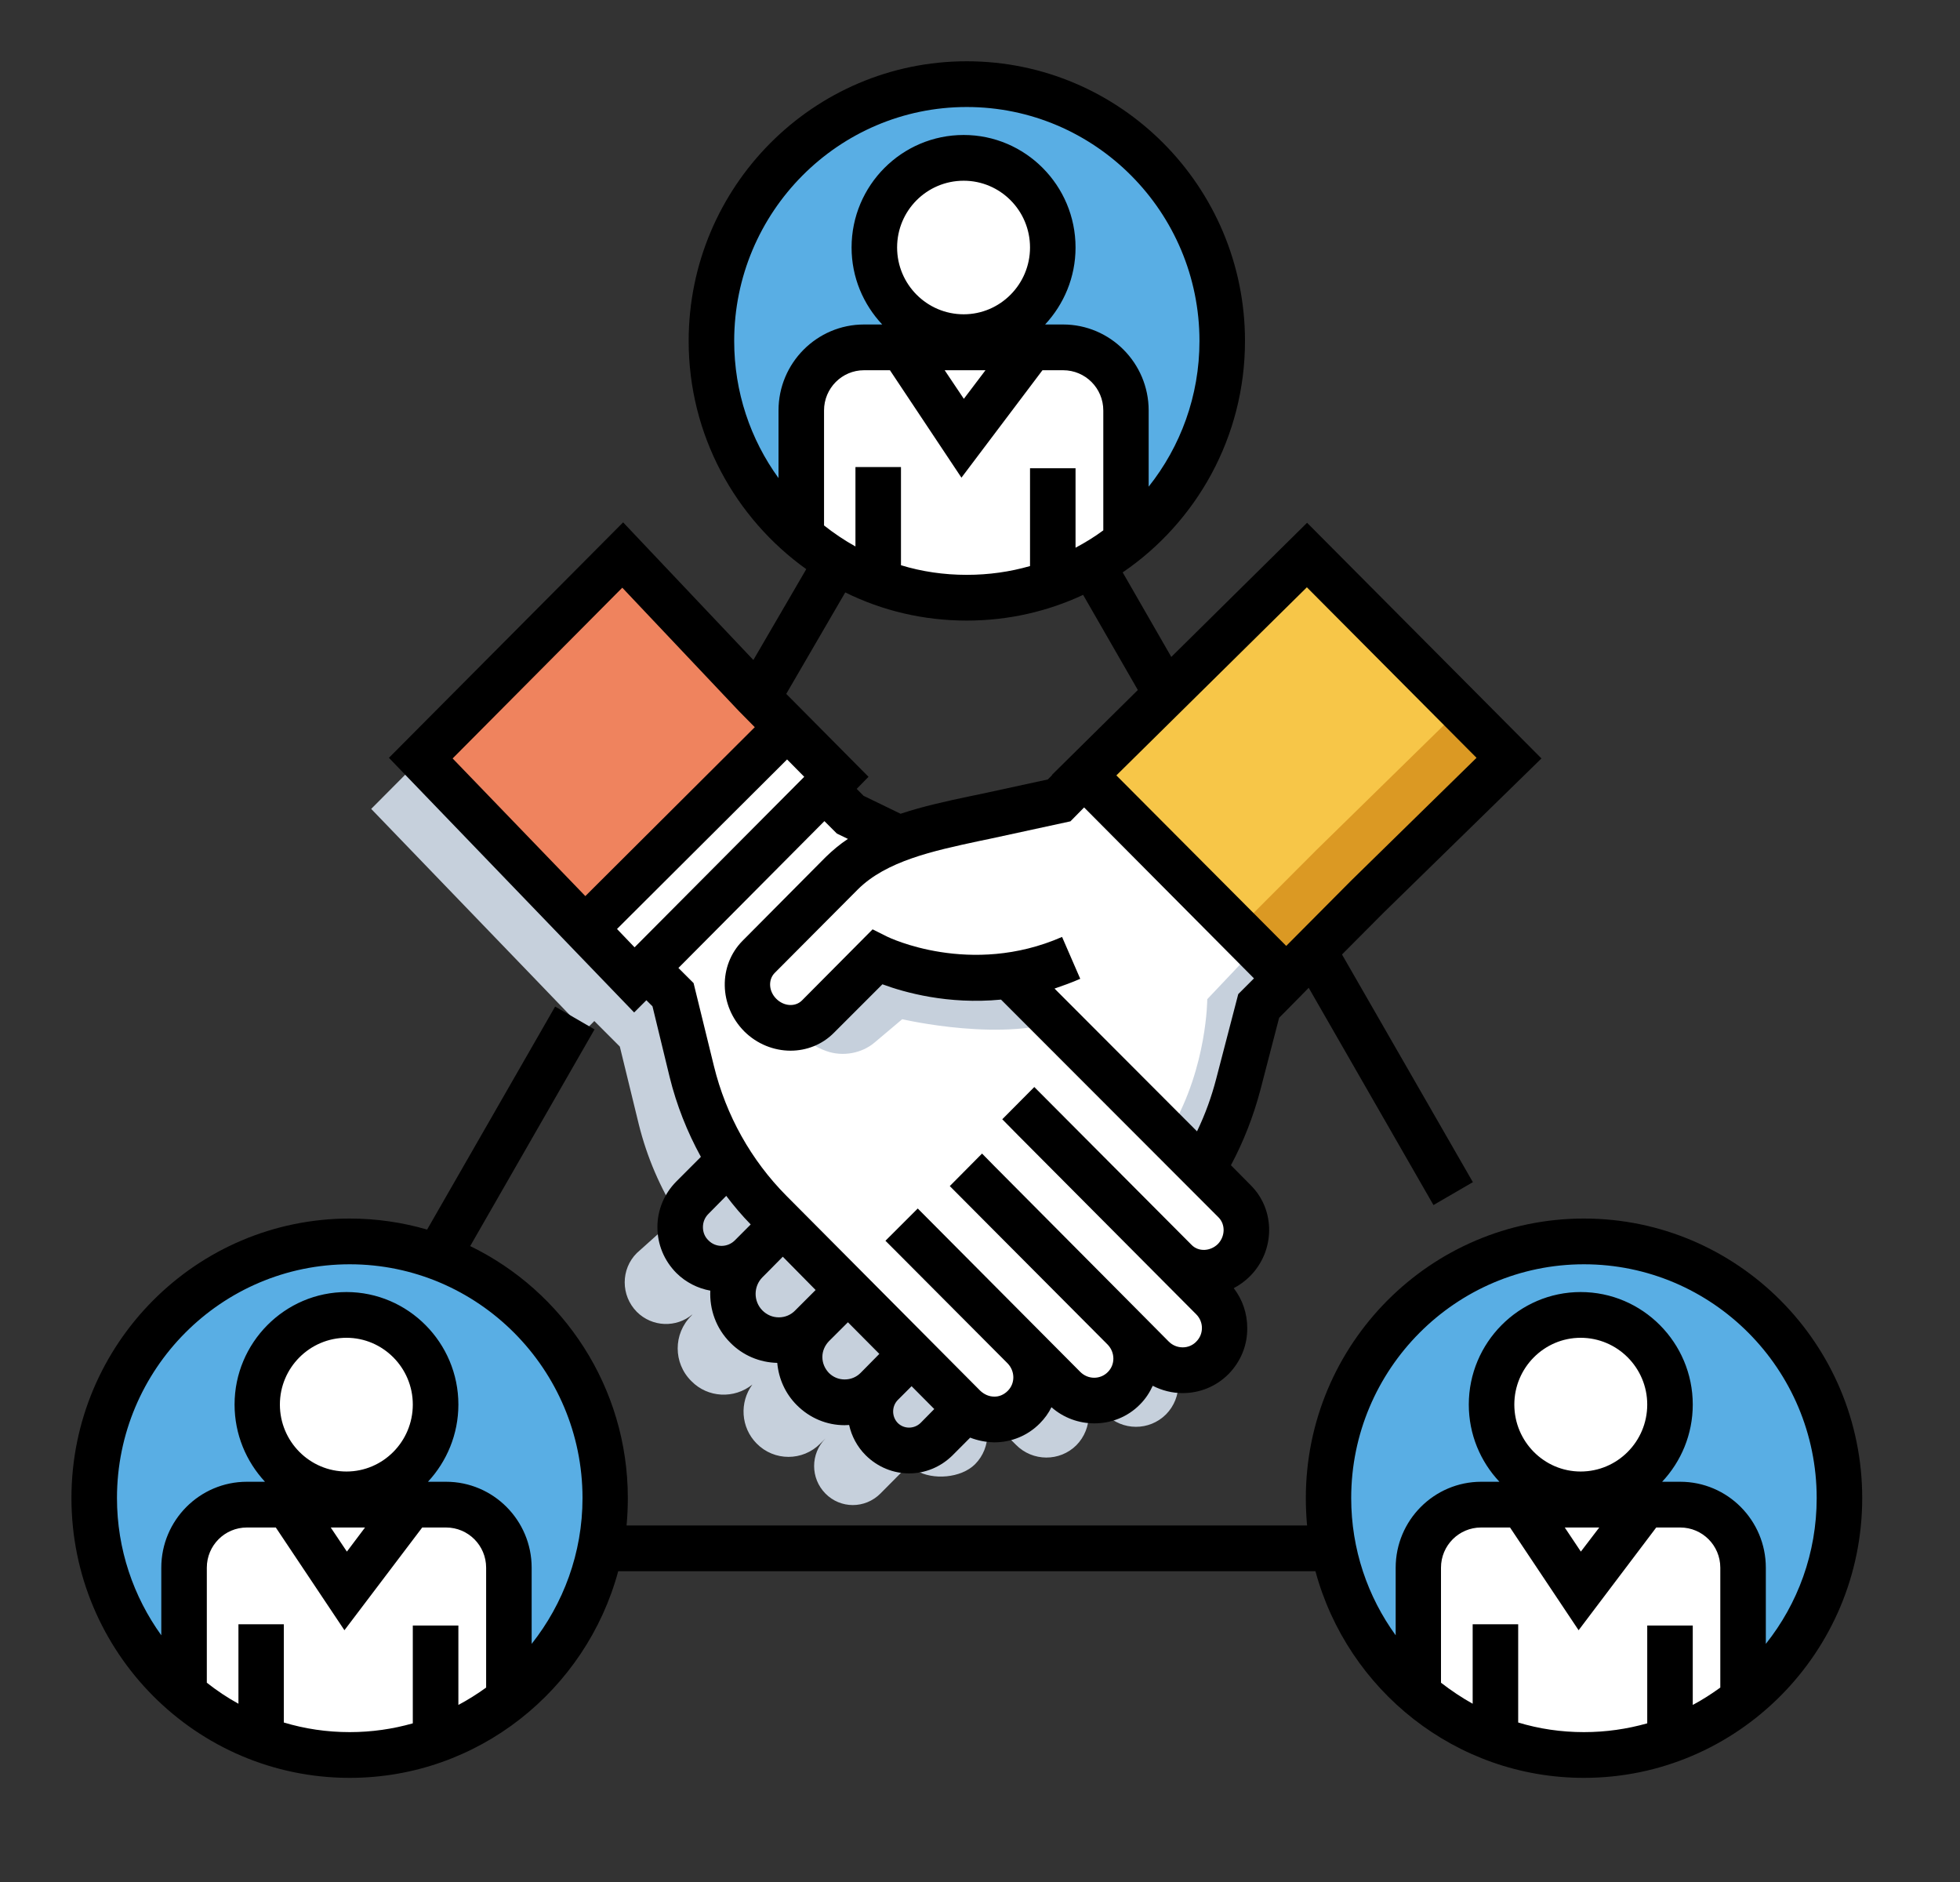 <svg xmlns="http://www.w3.org/2000/svg" xmlns:xlink="http://www.w3.org/1999/xlink" width="50" zoomAndPan="magnify" viewBox="0 0 37.5 36" height="48" preserveAspectRatio="xMidYMid meet" version="1.0"><rect x="0" y="0" width="37.5" height="36" fill="#333333" stroke="none"/><defs><clipPath id="a43cf09ac6"><path d="M 13 1.172 L 24 1.172 L 24 12 L 13 12 Z M 13 1.172 " clip-rule="nonzero"/></clipPath><clipPath id="4754662573"><path d="M 1.348 23 L 12 23 L 12 34 L 1.348 34 Z M 1.348 23 " clip-rule="nonzero"/></clipPath><clipPath id="c1573fdbed"><path d="M 25 23 L 35.645 23 L 35.645 34 L 25 34 Z M 25 23 " clip-rule="nonzero"/></clipPath><clipPath id="520a24036c"><path d="M 1.348 19 L 35.645 19 L 35.645 34.008 L 1.348 34.008 Z M 1.348 19 " clip-rule="nonzero"/></clipPath><clipPath id="2e2d235c76"><path d="M 7 1.172 L 30 1.172 L 30 29 L 7 29 Z M 7 1.172 " clip-rule="nonzero"/></clipPath><clipPath id="bfc3d0906b"><path d="M 0.262 33.855 L 1 33.855 L 1 35.027 L 0.262 35.027 Z M 0.262 33.855 " clip-rule="nonzero"/></clipPath></defs><path fill="#c6d0dc" d="M 27.867 15.586 L 23.957 11.656 L 19.758 15.801 L 19.754 15.801 L 19.66 15.898 L 19.273 16.285 L 17.848 16.598 C 17.32 16.711 16.762 16.816 16.25 17 L 15.293 16.535 L 14.824 16.062 L 15.055 15.832 L 14.055 14.828 L 13.5 14.27 L 10.965 11.59 L 7.102 15.473 L 10.207 18.695 L 11.188 19.715 L 11.371 19.531 L 11.859 20.02 L 12.223 21.512 C 12.379 22.137 12.633 22.727 12.973 23.262 L 12.184 23.969 C 11.875 24.277 11.875 24.781 12.184 25.094 C 12.477 25.387 12.941 25.402 13.25 25.141 L 13.227 25.168 C 12.879 25.512 12.879 26.074 13.227 26.418 C 13.543 26.742 14.051 26.762 14.395 26.484 C 14.145 26.824 14.172 27.305 14.477 27.613 C 14.812 27.953 15.359 27.953 15.695 27.613 L 15.793 27.516 C 15.504 27.809 15.504 28.277 15.793 28.57 C 16.082 28.863 16.551 28.863 16.844 28.57 L 17.41 28 L 17.531 28.129 C 17.844 28.316 18.387 28.277 18.656 28.008 C 18.973 27.688 18.969 27.168 18.648 26.848 L 19.438 27.637 C 19.758 27.961 20.277 27.961 20.594 27.645 C 20.91 27.324 20.91 26.805 20.59 26.48 L 21.156 27.051 C 21.473 27.371 21.988 27.375 22.309 27.055 C 22.625 26.734 22.625 26.215 22.305 25.895 L 21.59 25.18 C 21.898 25.488 22.406 25.48 22.723 25.16 C 23.043 24.84 23.051 24.332 22.742 24.023 L 22.117 23.316 C 22.391 22.84 22.602 22.328 22.742 21.789 L 23.137 20.27 L 23.668 19.734 L 25.125 18.27 Z M 27.867 15.586 " fill-opacity="1" fill-rule="nonzero"/><path fill="#ffffff" d="M 16.078 14.859 L 12.211 18.742 L 11.23 17.723 L 8.125 14.504 L 11.988 10.617 L 14.523 13.301 L 15.078 13.855 Z M 16.078 14.859 " fill-opacity="1" fill-rule="nonzero"/><path fill="#ef835e" d="M 15.078 13.855 L 11.23 17.723 L 8.125 14.504 L 11.988 10.617 L 14.523 13.301 Z M 15.078 13.855 " fill-opacity="1" fill-rule="nonzero"/><path fill="#db9923" d="M 28.945 14.504 L 26.234 17.152 L 24.684 18.715 L 23.711 17.738 L 20.816 14.828 L 25.082 10.617 Z M 28.945 14.504 " fill-opacity="1" fill-rule="nonzero"/><path fill="#f7c648" d="M 27.977 13.527 L 25.188 16.258 L 23.711 17.738 L 20.816 14.828 L 25.082 10.617 Z M 27.977 13.527 " fill-opacity="1" fill-rule="nonzero"/><path fill="#c6d0dc" d="M 17.43 25.926 L 16.215 24.699 L 16.211 24.703 L 14.98 23.465 L 14.984 23.461 L 13.863 22.336 L 13.207 22.996 C 12.898 23.305 12.898 23.809 13.207 24.121 C 13.5 24.414 13.965 24.43 14.273 24.168 L 14.246 24.195 C 13.902 24.543 13.902 25.102 14.246 25.449 C 14.566 25.77 15.074 25.793 15.418 25.516 C 15.168 25.852 15.191 26.336 15.5 26.641 C 15.836 26.98 16.379 26.98 16.719 26.641 L 16.816 26.543 C 16.527 26.836 16.527 27.309 16.816 27.598 C 17.105 27.891 17.574 27.891 17.863 27.598 L 18.48 26.98 Z M 17.43 25.926 " fill-opacity="1" fill-rule="nonzero"/><path fill="#ffffff" d="M 23.141 22.344 C 23.414 21.867 23.625 21.355 23.766 20.816 L 24.16 19.297 L 24.691 18.762 L 20.777 14.828 L 20.293 15.316 L 18.871 15.625 C 18.344 15.738 17.785 15.848 17.273 16.027 L 16.316 15.562 L 15.816 15.062 L 12.367 18.527 L 12.883 19.047 L 13.246 20.539 C 13.402 21.164 13.656 21.754 13.996 22.289 L 18.555 27.156 C 18.867 27.344 19.41 27.305 19.676 27.035 C 19.996 26.715 19.992 26.195 19.672 25.875 L 20.461 26.668 C 20.781 26.988 21.297 26.992 21.617 26.672 C 21.934 26.352 21.93 25.832 21.609 25.512 L 22.176 26.078 C 22.496 26.398 23.012 26.402 23.328 26.082 C 23.648 25.762 23.645 25.242 23.328 24.922 L 22.613 24.207 C 22.922 24.516 23.43 24.508 23.746 24.188 C 24.062 23.867 24.07 23.359 23.766 23.051 Z M 23.141 22.344 " fill-opacity="1" fill-rule="nonzero"/><path fill="#c6d0dc" d="M 15.297 19.648 C 15.297 19.648 15.336 19.938 15.809 20.105 C 16.125 20.219 16.492 20.148 16.734 19.941 L 17.262 19.496 C 17.262 19.496 19.266 19.965 20.434 19.469 L 19.34 18.543 C 19.34 18.543 17.828 18.797 16.754 18.289 Z M 15.297 19.648 " fill-opacity="1" fill-rule="nonzero"/><path fill="#c6d0dc" d="M 23.098 19.113 C 23.098 19.113 23.098 20.395 22.414 21.582 L 23.07 22.227 C 23.07 22.227 23.68 21.625 24.004 19.227 L 24.559 18.668 L 24.012 18.148 Z M 23.098 19.113 " fill-opacity="1" fill-rule="nonzero"/><g clip-path="url(#a43cf09ac6)"><path fill="#59aee4" d="M 23.387 6.523 C 23.387 8.078 22.664 9.465 21.543 10.363 C 20.707 11.035 19.648 11.434 18.5 11.434 C 17.289 11.434 16.184 10.992 15.328 10.262 C 14.277 9.359 13.609 8.02 13.609 6.523 C 13.609 3.809 15.797 1.609 18.5 1.609 C 21.195 1.609 23.387 3.809 23.387 6.523 Z M 23.387 6.523 " fill-opacity="1" fill-rule="nonzero"/></g><path fill="#ffffff" d="M 21.543 7.852 L 21.543 10.363 C 20.707 11.035 19.648 11.434 18.5 11.434 C 17.289 11.434 16.184 10.992 15.328 10.262 L 15.328 7.852 C 15.328 7.184 15.867 6.645 16.531 6.645 L 20.34 6.645 C 21.004 6.645 21.543 7.184 21.543 7.852 Z M 21.543 7.852 " fill-opacity="1" fill-rule="nonzero"/><path fill="#ffffff" d="M 20.141 4.734 C 20.141 4.961 20.098 5.18 20.012 5.391 C 19.926 5.598 19.801 5.785 19.641 5.945 C 19.484 6.105 19.297 6.23 19.09 6.316 C 18.879 6.406 18.664 6.449 18.438 6.449 C 18.211 6.449 17.992 6.406 17.781 6.316 C 17.574 6.23 17.391 6.105 17.23 5.945 C 17.07 5.785 16.945 5.598 16.859 5.391 C 16.773 5.18 16.73 4.961 16.73 4.734 C 16.73 4.504 16.773 4.285 16.859 4.078 C 16.945 3.867 17.07 3.68 17.23 3.52 C 17.391 3.359 17.574 3.234 17.781 3.148 C 17.992 3.062 18.211 3.02 18.438 3.02 C 18.664 3.02 18.879 3.062 19.09 3.148 C 19.297 3.234 19.484 3.359 19.641 3.52 C 19.801 3.68 19.926 3.867 20.012 4.078 C 20.098 4.285 20.141 4.504 20.141 4.734 Z M 20.141 4.734 " fill-opacity="1" fill-rule="nonzero"/><g clip-path="url(#4754662573)"><path fill="#59aee4" d="M 11.578 28.617 C 11.578 30.172 10.859 31.559 9.734 32.457 C 8.898 33.129 7.844 33.527 6.691 33.527 C 5.48 33.527 4.375 33.086 3.52 32.355 C 2.469 31.457 1.801 30.113 1.801 28.617 C 1.801 25.902 3.992 23.703 6.691 23.703 C 9.391 23.703 11.578 25.902 11.578 28.617 Z M 11.578 28.617 " fill-opacity="1" fill-rule="nonzero"/></g><path fill="#ffffff" d="M 9.734 29.945 L 9.734 32.457 C 8.898 33.129 7.844 33.531 6.691 33.531 C 5.48 33.531 4.375 33.086 3.52 32.355 L 3.52 29.945 C 3.52 29.277 4.059 28.738 4.723 28.738 L 8.535 28.738 C 9.195 28.738 9.734 29.277 9.734 29.945 Z M 9.734 29.945 " fill-opacity="1" fill-rule="nonzero"/><path fill="#ffffff" d="M 8.336 26.828 C 8.336 27.055 8.293 27.273 8.203 27.484 C 8.117 27.695 7.996 27.879 7.836 28.039 C 7.676 28.199 7.488 28.324 7.281 28.41 C 7.07 28.5 6.855 28.543 6.629 28.543 C 6.402 28.543 6.184 28.5 5.977 28.41 C 5.766 28.324 5.582 28.199 5.422 28.039 C 5.262 27.879 5.137 27.695 5.051 27.484 C 4.965 27.273 4.922 27.055 4.922 26.828 C 4.922 26.602 4.965 26.383 5.051 26.172 C 5.137 25.961 5.262 25.773 5.422 25.613 C 5.582 25.453 5.766 25.328 5.977 25.242 C 6.184 25.156 6.402 25.113 6.629 25.113 C 6.855 25.113 7.07 25.156 7.281 25.242 C 7.488 25.328 7.676 25.453 7.836 25.613 C 7.996 25.773 8.117 25.961 8.203 26.172 C 8.293 26.383 8.336 26.602 8.336 26.828 Z M 8.336 26.828 " fill-opacity="1" fill-rule="nonzero"/><g clip-path="url(#c1573fdbed)"><path fill="#59aee4" d="M 35.227 28.617 C 35.227 30.172 34.508 31.559 33.383 32.457 C 32.551 33.129 31.492 33.527 30.34 33.527 C 29.129 33.527 28.023 33.086 27.168 32.355 C 26.117 31.457 25.453 30.113 25.453 28.617 C 25.453 25.902 27.641 23.703 30.34 23.703 C 33.039 23.703 35.227 25.902 35.227 28.617 Z M 35.227 28.617 " fill-opacity="1" fill-rule="nonzero"/></g><path fill="#ffffff" d="M 33.383 29.945 L 33.383 32.457 C 32.551 33.129 31.492 33.531 30.34 33.531 C 29.129 33.531 28.023 33.086 27.168 32.355 L 27.168 29.945 C 27.168 29.277 27.707 28.738 28.371 28.738 L 32.184 28.738 C 32.848 28.738 33.383 29.277 33.383 29.945 Z M 33.383 29.945 " fill-opacity="1" fill-rule="nonzero"/><path fill="#ffffff" d="M 31.984 26.828 C 31.984 27.055 31.941 27.273 31.855 27.484 C 31.766 27.695 31.645 27.879 31.484 28.039 C 31.324 28.199 31.141 28.324 30.93 28.41 C 30.723 28.5 30.504 28.543 30.277 28.543 C 30.051 28.543 29.832 28.5 29.625 28.41 C 29.414 28.324 29.23 28.199 29.07 28.039 C 28.91 27.879 28.789 27.695 28.699 27.484 C 28.613 27.273 28.57 27.055 28.57 26.828 C 28.57 26.602 28.613 26.383 28.699 26.172 C 28.789 25.961 28.91 25.773 29.07 25.613 C 29.23 25.453 29.414 25.328 29.625 25.242 C 29.832 25.156 30.051 25.113 30.277 25.113 C 30.504 25.113 30.723 25.156 30.93 25.242 C 31.141 25.328 31.324 25.453 31.484 25.613 C 31.645 25.773 31.766 25.961 31.855 26.172 C 31.941 26.383 31.984 26.602 31.984 26.828 Z M 31.984 26.828 " fill-opacity="1" fill-rule="nonzero"/><g clip-path="url(#520a24036c)"><path fill="#000000" d="M 30.305 23.309 C 27.371 23.309 24.984 25.707 24.984 28.656 C 24.984 28.832 24.992 29.008 25.008 29.18 L 11.988 29.18 C 12.004 29.008 12.012 28.832 12.012 28.656 C 12.012 26.535 10.777 24.699 8.996 23.836 L 11.375 19.691 L 10.621 19.254 L 8.172 23.52 C 7.699 23.383 7.203 23.309 6.691 23.309 C 3.754 23.309 1.367 25.707 1.367 28.656 C 1.367 31.609 3.754 34.008 6.691 34.008 C 9.145 34.008 11.215 32.328 11.828 30.055 L 25.168 30.055 C 25.781 32.328 27.852 34.008 30.305 34.008 C 33.238 34.008 35.629 31.609 35.629 28.656 C 35.629 25.707 33.242 23.309 30.305 23.309 Z M 5.43 32.949 L 5.43 31.07 L 4.562 31.07 L 4.562 32.59 C 4.348 32.473 4.145 32.336 3.957 32.188 L 3.957 29.988 C 3.957 29.562 4.301 29.219 4.723 29.219 L 5.277 29.219 L 6.59 31.184 L 8.078 29.219 L 8.535 29.219 C 8.957 29.219 9.301 29.562 9.301 29.988 L 9.301 32.281 C 9.133 32.402 8.953 32.516 8.77 32.613 L 8.77 31.094 L 7.898 31.094 L 7.898 32.965 C 7.516 33.074 7.109 33.133 6.691 33.133 C 6.254 33.133 5.832 33.07 5.43 32.949 Z M 5.355 26.867 C 5.355 26.164 5.926 25.59 6.629 25.59 C 7.328 25.59 7.898 26.164 7.898 26.867 C 7.898 27.574 7.328 28.148 6.629 28.148 C 5.926 28.148 5.355 27.574 5.355 26.867 Z M 6.984 29.219 L 6.637 29.68 L 6.328 29.219 Z M 10.172 31.445 L 10.172 29.988 C 10.172 29.082 9.438 28.344 8.535 28.344 L 8.188 28.344 C 8.547 27.957 8.77 27.438 8.77 26.867 C 8.77 25.684 7.809 24.715 6.629 24.715 C 5.449 24.715 4.488 25.684 4.488 26.867 C 4.488 27.438 4.711 27.957 5.07 28.344 L 4.723 28.344 C 3.82 28.344 3.086 29.082 3.086 29.988 L 3.086 31.281 C 2.555 30.543 2.238 29.637 2.238 28.656 C 2.238 26.191 4.234 24.184 6.691 24.184 C 9.145 24.184 11.145 26.191 11.145 28.656 C 11.145 29.711 10.777 30.68 10.172 31.445 Z M 29.047 32.949 L 29.047 31.07 L 28.176 31.07 L 28.176 32.59 C 27.965 32.473 27.762 32.336 27.57 32.188 L 27.57 29.988 C 27.57 29.562 27.914 29.219 28.336 29.219 L 28.891 29.219 L 30.203 31.184 L 31.688 29.219 L 32.148 29.219 C 32.57 29.219 32.914 29.562 32.914 29.988 L 32.914 32.281 C 32.746 32.402 32.57 32.516 32.387 32.613 L 32.387 31.094 L 31.516 31.094 L 31.516 32.965 C 31.129 33.074 30.727 33.133 30.305 33.133 C 29.867 33.133 29.445 33.07 29.047 32.949 Z M 28.973 26.867 C 28.973 26.164 29.543 25.59 30.242 25.59 C 30.945 25.59 31.516 26.164 31.516 26.867 C 31.516 27.574 30.945 28.148 30.242 28.148 C 29.543 28.148 28.973 27.574 28.973 26.867 Z M 30.598 29.219 L 30.246 29.68 L 29.938 29.219 Z M 33.785 31.445 L 33.785 29.988 C 33.785 29.082 33.051 28.344 32.148 28.344 L 31.801 28.344 C 32.164 27.957 32.387 27.438 32.387 26.867 C 32.387 25.684 31.426 24.715 30.242 24.715 C 29.062 24.715 28.102 25.684 28.102 26.867 C 28.102 27.438 28.324 27.957 28.688 28.344 L 28.34 28.344 C 27.438 28.344 26.703 29.082 26.703 29.988 L 26.703 31.281 C 26.168 30.543 25.852 29.637 25.852 28.656 C 25.852 26.191 27.852 24.184 30.305 24.184 C 32.762 24.184 34.758 26.191 34.758 28.656 C 34.758 29.711 34.395 30.68 33.785 31.445 Z M 33.785 31.445 " fill-opacity="1" fill-rule="nonzero"/></g><g clip-path="url(#2e2d235c76)"><path fill="#000000" d="M 29.492 14.508 L 25.008 10 L 22.41 12.566 L 21.48 10.949 C 22.891 9.988 23.82 8.359 23.82 6.523 C 23.82 3.57 21.434 1.172 18.496 1.172 C 15.562 1.172 13.176 3.57 13.176 6.523 C 13.176 8.32 14.066 9.914 15.426 10.887 L 14.414 12.625 L 11.922 9.992 L 7.441 14.496 L 12.133 19.367 L 12.367 19.133 L 12.484 19.25 L 12.812 20.602 C 12.945 21.141 13.148 21.652 13.41 22.129 L 12.938 22.602 C 12.707 22.836 12.578 23.145 12.578 23.473 C 12.578 23.805 12.707 24.113 12.938 24.348 C 13.121 24.531 13.352 24.645 13.59 24.688 C 13.574 25.047 13.699 25.41 13.973 25.684 C 14.211 25.926 14.531 26.062 14.871 26.07 C 14.898 26.375 15.027 26.66 15.246 26.879 C 15.492 27.125 15.816 27.262 16.16 27.262 C 16.191 27.262 16.219 27.258 16.246 27.258 C 16.293 27.469 16.398 27.672 16.562 27.836 C 16.793 28.066 17.094 28.184 17.395 28.184 C 17.695 28.184 17.996 28.066 18.227 27.836 L 18.562 27.5 C 18.703 27.555 18.859 27.586 19.016 27.59 C 19.02 27.59 19.02 27.59 19.023 27.59 C 19.352 27.59 19.664 27.461 19.895 27.227 C 19.988 27.133 20.062 27.031 20.117 26.918 C 20.352 27.125 20.645 27.227 20.938 27.227 C 21.254 27.227 21.57 27.109 21.809 26.867 C 21.918 26.758 21.996 26.637 22.055 26.508 C 22.23 26.598 22.426 26.648 22.625 26.648 C 22.625 26.648 22.629 26.648 22.629 26.648 C 22.957 26.648 23.27 26.52 23.504 26.285 C 23.738 26.047 23.867 25.734 23.863 25.402 C 23.863 25.125 23.773 24.859 23.605 24.641 C 23.715 24.582 23.82 24.508 23.914 24.414 C 24.398 23.93 24.406 23.145 23.93 22.672 L 23.551 22.289 C 23.793 21.836 23.98 21.355 24.113 20.855 L 24.473 19.469 L 24.609 19.332 L 24.914 19.023 L 25.039 18.895 L 27.426 23.051 L 28.18 22.613 L 25.676 18.258 L 26.461 17.469 Z M 16.367 8.934 L 16.367 10.453 C 16.156 10.336 15.953 10.199 15.766 10.051 L 15.766 7.852 C 15.766 7.426 16.109 7.082 16.531 7.082 L 17.027 7.082 L 18.395 9.137 L 19.945 7.082 L 20.34 7.082 C 20.766 7.082 21.109 7.426 21.109 7.852 L 21.109 10.145 C 20.941 10.27 20.762 10.379 20.578 10.477 L 20.578 8.957 L 19.707 8.957 L 19.707 10.828 C 19.324 10.938 18.918 10.996 18.496 10.996 C 18.059 10.996 17.637 10.934 17.238 10.812 L 17.238 8.934 Z M 17.164 4.734 C 17.164 4.027 17.734 3.457 18.438 3.457 C 19.137 3.457 19.707 4.027 19.707 4.734 C 19.707 5.438 19.137 6.012 18.438 6.012 C 17.734 6.012 17.164 5.438 17.164 4.734 Z M 18.855 7.082 L 18.441 7.629 L 18.074 7.082 Z M 14.047 6.523 C 14.047 4.055 16.043 2.047 18.496 2.047 C 20.953 2.047 22.949 4.055 22.949 6.523 C 22.949 7.574 22.586 8.543 21.977 9.309 L 21.977 7.852 C 21.977 6.945 21.242 6.207 20.34 6.207 L 19.996 6.207 C 20.355 5.82 20.578 5.305 20.578 4.734 C 20.578 3.547 19.617 2.582 18.438 2.582 C 17.254 2.582 16.293 3.547 16.293 4.734 C 16.293 5.305 16.516 5.82 16.879 6.207 L 16.531 6.207 C 15.629 6.207 14.895 6.945 14.895 7.852 L 14.895 9.145 C 14.359 8.406 14.047 7.5 14.047 6.523 Z M 18.496 11.871 C 19.293 11.871 20.047 11.695 20.723 11.379 L 21.77 13.199 L 20.125 14.824 L 20.129 14.828 L 20.047 14.91 L 18.766 15.188 C 18.691 15.203 18.617 15.219 18.543 15.234 C 18.117 15.324 17.664 15.422 17.23 15.566 L 16.523 15.223 L 16.391 15.09 L 16.617 14.859 L 15.043 13.273 L 16.172 11.332 C 16.875 11.68 17.664 11.871 18.496 11.871 Z M 12.141 18.121 L 11.805 17.77 L 15.059 14.527 L 15.387 14.859 Z M 11.906 11.242 L 14.137 13.602 L 14.441 13.91 L 11.199 17.141 L 8.66 14.508 Z M 13.449 23.473 C 13.449 23.379 13.484 23.289 13.555 23.219 L 13.895 22.875 C 14.039 23.066 14.195 23.25 14.363 23.422 L 14.059 23.727 C 13.918 23.867 13.691 23.867 13.555 23.727 C 13.484 23.66 13.449 23.57 13.449 23.473 Z M 14.586 24.434 L 14.672 24.348 L 14.977 24.039 L 15.605 24.676 L 15.215 25.066 C 15.133 25.152 15.02 25.199 14.902 25.199 C 14.781 25.199 14.672 25.152 14.586 25.066 C 14.414 24.891 14.414 24.609 14.586 24.434 Z M 15.859 26.262 C 15.781 26.18 15.734 26.074 15.734 25.957 C 15.734 25.844 15.781 25.738 15.859 25.656 L 16.223 25.293 L 16.824 25.898 L 16.562 26.164 L 16.465 26.262 C 16.383 26.344 16.277 26.387 16.16 26.387 C 16.047 26.387 15.941 26.344 15.859 26.262 Z M 17.176 27.219 C 17.059 27.098 17.059 26.902 17.176 26.781 L 17.441 26.516 L 17.875 26.953 L 17.613 27.219 C 17.492 27.336 17.297 27.34 17.176 27.219 Z M 22.887 25.664 C 22.82 25.734 22.727 25.773 22.629 25.773 C 22.527 25.773 22.434 25.734 22.363 25.664 L 21.805 25.102 L 19.016 22.297 L 18.789 22.066 L 18.172 22.688 L 21.191 25.719 C 21.336 25.867 21.34 26.102 21.195 26.246 C 21.051 26.391 20.816 26.391 20.668 26.242 L 19.891 25.461 L 17.785 23.344 L 17.559 23.117 L 16.941 23.734 L 17.172 23.965 L 19.277 26.078 C 19.422 26.227 19.426 26.461 19.281 26.605 C 19.211 26.676 19.117 26.719 19.02 26.715 C 18.922 26.715 18.828 26.672 18.754 26.602 L 15.047 22.875 C 14.371 22.195 13.891 21.336 13.66 20.395 L 13.27 18.805 L 12.98 18.516 L 15.773 15.707 L 16.012 15.945 L 16.223 16.047 C 16.07 16.148 15.93 16.266 15.797 16.395 L 14.207 17.996 C 13.742 18.465 13.754 19.238 14.238 19.727 C 14.484 19.973 14.809 20.098 15.125 20.098 C 15.43 20.098 15.73 19.984 15.957 19.754 L 16.883 18.828 C 17.305 18.984 18.137 19.219 19.152 19.121 L 23.316 23.289 C 23.449 23.426 23.441 23.652 23.301 23.797 C 23.156 23.938 22.93 23.949 22.797 23.812 L 19.789 20.793 L 19.176 21.41 L 19.469 21.707 L 22.887 25.141 C 22.957 25.211 22.996 25.305 22.996 25.402 C 22.996 25.504 22.957 25.594 22.887 25.664 Z M 23.691 19.016 L 23.27 20.633 C 23.18 20.98 23.059 21.316 22.902 21.641 L 20.176 18.91 C 20.336 18.855 20.5 18.797 20.668 18.723 L 20.32 17.922 C 18.566 18.691 16.992 17.926 16.977 17.918 L 16.695 17.777 L 15.344 19.137 C 15.215 19.266 14.996 19.25 14.852 19.105 C 14.707 18.961 14.695 18.742 14.82 18.613 L 16.41 17.016 C 16.957 16.469 17.855 16.277 18.723 16.09 C 18.801 16.074 18.875 16.059 18.949 16.043 L 20.48 15.711 L 20.742 15.445 L 23.992 18.715 Z M 24.609 18.094 L 21.359 14.832 L 25.004 11.234 L 28.25 14.496 L 25.852 16.844 Z M 24.609 18.094 " fill-opacity="1" fill-rule="nonzero"/></g><g clip-path="url(#bfc3d0906b)"><path fill="#000000" d="M 0.93 35.93 L 0.168 35.23 L -0.273 35.629 L -0.434 35.379 C -0.191 35.227 -0.035 34.977 -0.035 34.688 C -0.035 34.23 -0.441 33.855 -0.941 33.855 C -1.441 33.855 -1.848 34.23 -1.848 34.688 C -1.848 34.969 -1.695 35.215 -1.465 35.367 L -1.637 35.637 L -2.059 35.227 L -2.82 35.93 L -2.023 36.688 L -1.984 36.648 L -1.965 36.668 L -1.906 36.879 C -1.887 36.961 -1.852 37.043 -1.805 37.117 L -1.887 37.191 C -1.926 37.227 -1.949 37.273 -1.949 37.324 C -1.949 37.375 -1.926 37.426 -1.887 37.461 C -1.855 37.488 -1.816 37.508 -1.773 37.516 C -1.777 37.57 -1.758 37.625 -1.711 37.668 C -1.668 37.707 -1.613 37.727 -1.559 37.73 C -1.555 37.777 -1.531 37.82 -1.492 37.855 C -1.453 37.895 -1.398 37.914 -1.336 37.914 C -1.332 37.914 -1.328 37.914 -1.324 37.914 C -1.316 37.945 -1.297 37.977 -1.27 38.004 C -1.23 38.039 -1.18 38.059 -1.129 38.059 C -1.078 38.059 -1.027 38.039 -0.988 38.004 L -0.93 37.953 C -0.906 37.961 -0.879 37.965 -0.852 37.965 C -0.793 37.965 -0.742 37.945 -0.703 37.91 C -0.688 37.895 -0.676 37.879 -0.664 37.863 C -0.625 37.895 -0.574 37.91 -0.523 37.91 C -0.473 37.91 -0.418 37.891 -0.375 37.852 C -0.359 37.836 -0.344 37.816 -0.336 37.797 C -0.305 37.812 -0.273 37.82 -0.238 37.82 C -0.18 37.82 -0.129 37.801 -0.09 37.762 C -0.051 37.727 -0.027 37.676 -0.027 37.625 C -0.027 37.582 -0.043 37.539 -0.07 37.508 C -0.051 37.5 -0.035 37.484 -0.02 37.473 C 0.062 37.395 0.066 37.273 -0.016 37.199 L -0.082 37.141 C -0.039 37.07 -0.008 36.996 0.016 36.918 L 0.078 36.703 L 0.098 36.68 L 0.152 36.633 L 0.172 36.613 L 0.578 37.262 L 0.707 37.191 L 0.281 36.516 L 0.414 36.391 Z M -1.301 35.062 L -1.301 35.301 C -1.34 35.281 -1.375 35.262 -1.406 35.238 L -1.406 34.895 C -1.406 34.828 -1.348 34.777 -1.273 34.777 L -1.191 34.777 L -0.957 35.094 L -0.695 34.777 L -0.625 34.777 C -0.555 34.777 -0.496 34.828 -0.496 34.895 L -0.496 35.254 C -0.523 35.27 -0.555 35.289 -0.586 35.305 L -0.586 35.066 L -0.734 35.066 L -0.734 35.359 C -0.801 35.375 -0.867 35.387 -0.941 35.387 C -1.016 35.387 -1.086 35.375 -1.156 35.355 L -1.156 35.062 Z M -1.168 34.41 C -1.168 34.301 -1.07 34.211 -0.949 34.211 C -0.832 34.211 -0.734 34.301 -0.734 34.41 C -0.734 34.52 -0.832 34.609 -0.949 34.609 C -1.07 34.609 -1.168 34.52 -1.168 34.41 Z M -0.879 34.777 L -0.949 34.859 L -1.012 34.777 Z M -1.699 34.688 C -1.699 34.305 -1.359 33.992 -0.941 33.992 C -0.523 33.992 -0.184 34.305 -0.184 34.688 C -0.184 34.852 -0.246 35.004 -0.348 35.121 L -0.348 34.895 C -0.348 34.754 -0.473 34.641 -0.625 34.641 L -0.688 34.641 C -0.625 34.578 -0.586 34.5 -0.586 34.41 C -0.586 34.227 -0.75 34.074 -0.949 34.074 C -1.152 34.074 -1.316 34.227 -1.316 34.41 C -1.316 34.5 -1.277 34.578 -1.215 34.641 L -1.273 34.641 C -1.43 34.641 -1.555 34.754 -1.555 34.895 L -1.555 35.098 C -1.645 34.98 -1.699 34.84 -1.699 34.688 Z M -0.941 35.52 C -0.805 35.52 -0.676 35.492 -0.562 35.445 L -0.383 35.727 L -0.664 35.98 L -0.676 35.992 L -0.895 36.035 C -0.906 36.039 -0.918 36.043 -0.934 36.043 C -1.004 36.059 -1.082 36.074 -1.156 36.094 L -1.277 36.043 L -1.301 36.02 L -1.262 35.984 L -1.527 35.738 L -1.336 35.438 C -1.215 35.492 -1.082 35.52 -0.941 35.52 Z M -2.023 36.492 L -2.078 36.438 L -1.527 35.934 L -1.469 35.984 Z M -2.062 35.422 L -1.684 35.789 L -1.629 35.836 L -2.184 36.34 L -2.613 35.93 Z M -1.801 37.324 C -1.801 37.312 -1.793 37.297 -1.781 37.285 L -1.723 37.234 C -1.699 37.262 -1.672 37.289 -1.645 37.316 L -1.695 37.363 C -1.719 37.387 -1.758 37.387 -1.781 37.363 C -1.793 37.355 -1.801 37.34 -1.801 37.324 Z M -1.605 37.477 L -1.59 37.461 L -1.539 37.414 L -1.434 37.512 L -1.5 37.574 C -1.512 37.586 -1.531 37.594 -1.551 37.594 C -1.574 37.594 -1.59 37.586 -1.605 37.574 C -1.637 37.547 -1.637 37.5 -1.605 37.477 Z M -1.391 37.758 C -1.402 37.746 -1.41 37.73 -1.41 37.711 C -1.41 37.695 -1.402 37.676 -1.391 37.664 L -1.328 37.609 L -1.227 37.703 L -1.27 37.742 L -1.285 37.758 C -1.301 37.773 -1.316 37.777 -1.336 37.777 C -1.355 37.777 -1.375 37.773 -1.391 37.758 Z M -1.164 37.906 C -1.184 37.891 -1.184 37.859 -1.164 37.84 L -1.121 37.797 L -1.047 37.867 L -1.09 37.906 C -1.113 37.926 -1.145 37.926 -1.164 37.906 Z M -0.191 37.668 C -0.207 37.676 -0.219 37.684 -0.238 37.684 C -0.254 37.684 -0.27 37.676 -0.281 37.668 L -0.379 37.578 L -0.852 37.141 L -0.891 37.105 L -0.996 37.203 L -0.48 37.676 C -0.457 37.699 -0.457 37.734 -0.48 37.758 C -0.504 37.781 -0.547 37.777 -0.57 37.758 L -0.703 37.633 L -1.062 37.305 L -1.102 37.27 L -1.203 37.367 L -1.164 37.402 L -0.809 37.73 C -0.781 37.754 -0.781 37.789 -0.809 37.812 C -0.82 37.824 -0.836 37.828 -0.852 37.828 C -0.867 37.828 -0.883 37.824 -0.898 37.812 L -1.527 37.23 C -1.645 37.125 -1.723 36.992 -1.762 36.848 L -1.828 36.598 L -1.879 36.555 L -1.402 36.117 L -1.363 36.156 L -1.328 36.172 C -1.352 36.188 -1.379 36.203 -1.398 36.223 L -1.672 36.473 C -1.75 36.547 -1.746 36.668 -1.664 36.742 C -1.625 36.781 -1.566 36.801 -1.516 36.801 C -1.461 36.801 -1.41 36.781 -1.371 36.746 L -1.215 36.602 C -1.145 36.625 -1 36.664 -0.828 36.648 L -0.121 37.297 C -0.098 37.316 -0.098 37.352 -0.125 37.375 C -0.148 37.398 -0.188 37.398 -0.207 37.379 L -0.719 36.91 L -0.824 37.004 L -0.773 37.051 L -0.195 37.586 C -0.184 37.594 -0.176 37.609 -0.176 37.625 C -0.176 37.641 -0.18 37.656 -0.191 37.668 Z M -0.059 36.633 L -0.129 36.883 C -0.145 36.938 -0.164 36.988 -0.191 37.039 L -0.656 36.617 C -0.629 36.605 -0.598 36.598 -0.57 36.586 L -0.629 36.461 C -0.93 36.582 -1.195 36.461 -1.199 36.461 L -1.246 36.438 L -1.477 36.652 C -1.5 36.672 -1.535 36.668 -1.559 36.645 C -1.586 36.625 -1.586 36.59 -1.566 36.57 L -1.297 36.32 C -1.203 36.234 -1.051 36.207 -0.902 36.176 C -0.891 36.176 -0.875 36.172 -0.863 36.168 L -0.602 36.117 L -0.559 36.078 L -0.004 36.586 Z M 0.098 36.488 L -0.453 35.98 L 0.168 35.422 L 0.719 35.93 L 0.312 36.293 Z M 0.098 36.488 " fill-opacity="1" fill-rule="nonzero"/></g></svg>